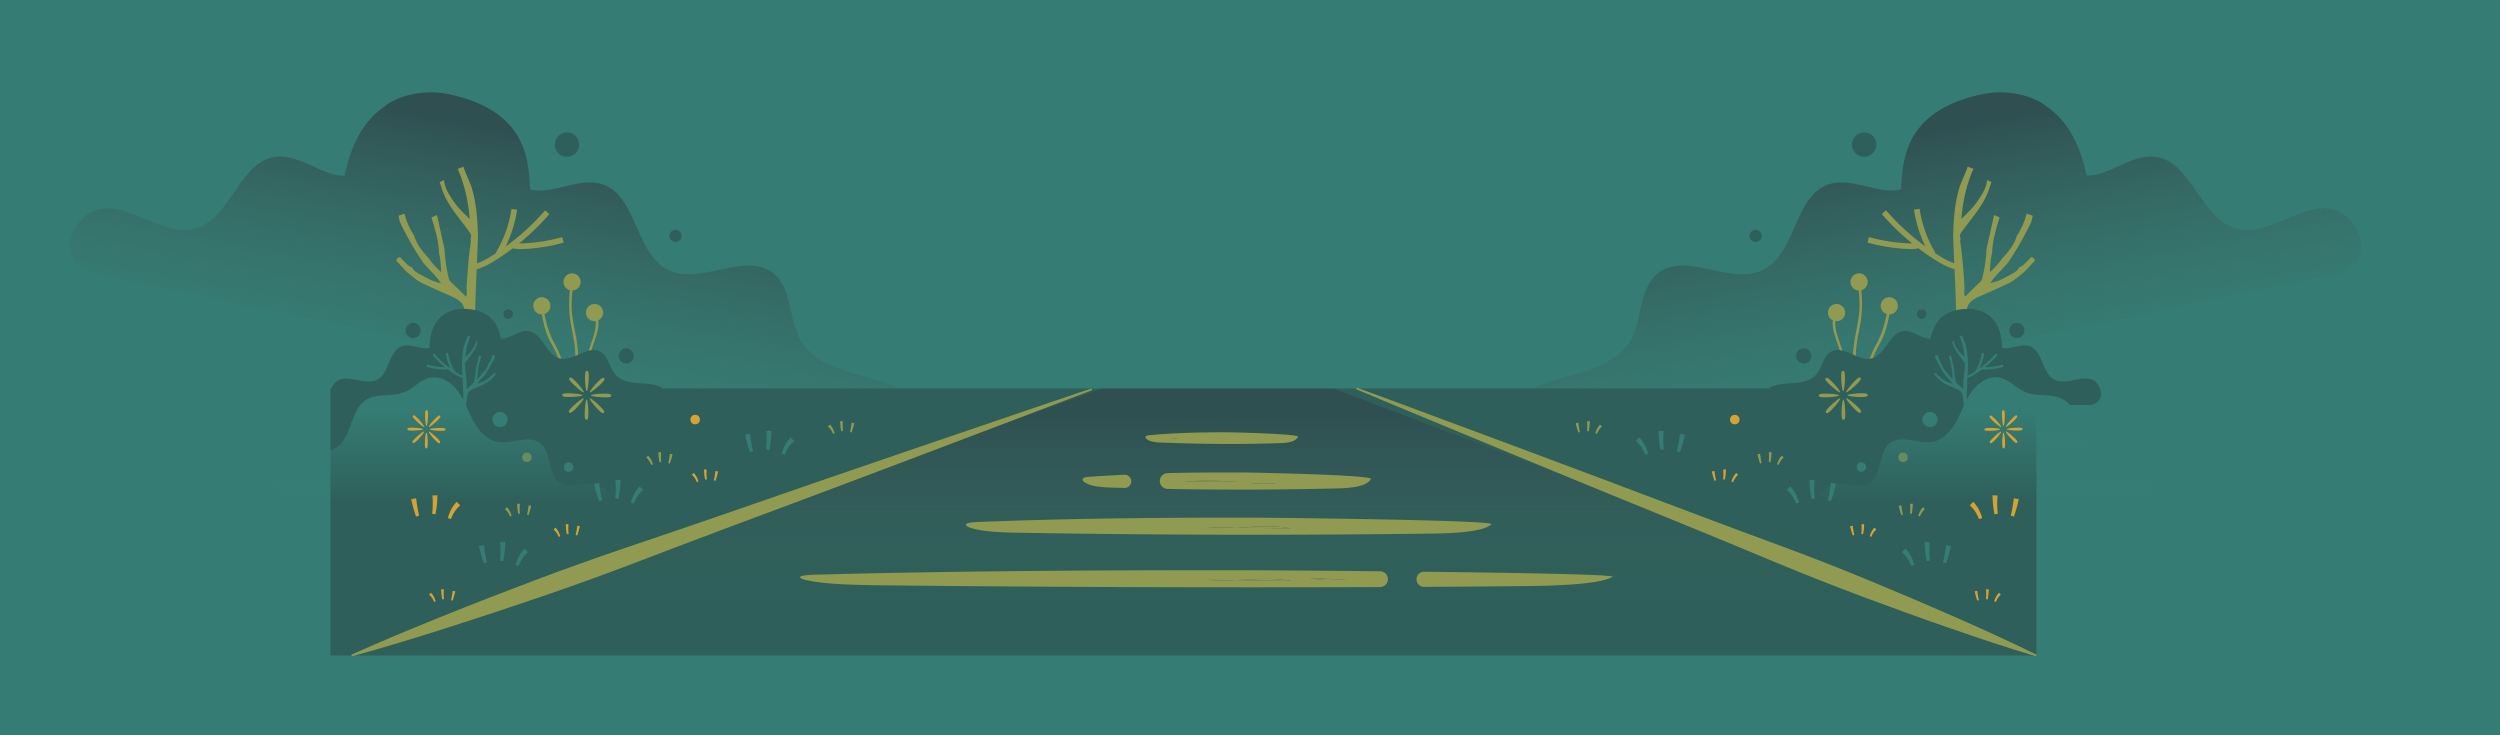 <svg id="Layer_1" data-name="Layer 1" xmlns="http://www.w3.org/2000/svg" xmlns:xlink="http://www.w3.org/1999/xlink" viewBox="0 0 2849.1 837.99"><defs><style>.s2d-cg-1_1{fill:#357d74;}.s2d-cg-1_2{fill:url(#s2d-cg1-lg);}.s2d-cg-1_3{fill:#2e5f5a;}.s2d-cg-1_4{fill:#919a51;}.s2d-cg-1_5{fill:url(#s2d-cg1-lg_2);}.s2d-cg-1_6{fill:url(#s2d-cg1-lg_3);}.s2d-cg-1_7{fill:#d7a234;}.s2d-cg-1_8{fill:url(#s2d-cg1-lg_4);}.s2d-cg-1_9{fill:url(#s2d-cg1-lg_5);}</style><linearGradient id="s2d-cg1-lg" x1="1369.09" y1="236.66" x2="1374.25" y2="-47.25" gradientTransform="matrix(0.98, -0.2, 0.2, 0.98, 829.13, 472.25)" gradientUnits="userSpaceOnUse"><stop offset="0" stop-color="#3b6660" stop-opacity="0"/><stop offset="1" stop-color="#2f4f51"/></linearGradient><linearGradient id="s2d-cg1-lg_2" x1="515.45" y1="60.47" x2="520.61" y2="-223.44" gradientTransform="matrix(-0.98, -0.2, -0.2, 0.98, 1069.88, 472.25)" xlink:href="#s2d-cg1-lg"/><linearGradient id="s2d-cg1-lg_3" x1="1360.71" y1="692.92" x2="1360.71" y2="466.84" gradientTransform="matrix(1, 0, 0, 1, 0, 0)" xlink:href="#s2d-cg1-lg"/><linearGradient id="s2d-cg1-lg_4" x1="2264.82" y1="573.1" x2="2264.82" y2="465.51" gradientUnits="userSpaceOnUse"><stop offset="0" stop-color="#357d74" stop-opacity="0"/><stop offset="1" stop-color="#357d74"/></linearGradient><linearGradient id="s2d-cg1-lg_5" x1="1454.87" y1="573.1" x2="1454.87" y2="465.51" gradientTransform="matrix(-1, 0, 0, 1, 1959.33, 0)" xlink:href="#s2d-cg1-lg_4"/></defs><title>3</title><rect class="s2d-cg-1_1" x="-24.11" y="-18.23" width="2900.71" height="888.16"/><path class="s2d-cg-1_2" d="M2667.23,242c-36.4-19.49-78.85,29.37-118.7,18.57-41.28-11.18-51-78.16-93.63-82-26.48-2.36-52.93,22.63-76.88,21.5-7.24-32.56-19.45-61.31-46.52-79.35-8.91-8-38.24-20.44-72.15-13.42-94.78,19.63-90.5,83.41-92.89,108.56-23.46,6.69-54.81-13.76-80.84-6.31-41.13,11.76-38.1,79.38-76.54,98.13-37.1,18.1-88-21.89-120.07,4.1-21.58,17.48-16.84,52-30.76,76-11.57,20-34.57,30.21-56.72,36.75s-45.63,11-64.47,24.35c-.19.13-.38.26-.56.4-22.7,16.5-9.57,50.88,16,51.4l912.15-188.27c21.63-4.46,33.17-28.43,22.88-48C2682.61,255.13,2676.57,247,2667.23,242Z"/><circle class="s2d-cg-1_3" cx="2124.46" cy="164.79" r="13.9"/><circle class="s2d-cg-1_3" cx="2000.83" cy="268.8" r="6.95"/><path class="s2d-cg-1_4" d="M2317.61,294.33c-3.21-3.09-4.23.47-5.82,1.88-3.39,3-6.07,6.92-10.65,8.44-2.9,5.68-8.74,7.67-13.75,10.45-6,3.35-12.3,6.36-19.24,7.52,5.77-8.82,14-15.53,20.5-23.71A337.69,337.69,0,0,0,2315,252.75c.52-2.31,1-4.61,1.55-6.92l-6.91-2.3a80.27,80.27,0,0,1-11.18,25.11c-2.95,10.48-9.74,18.48-17,26.18-3.43,5.46-8,9.84-13.73,15.47.54-8.36.77-15.29,2.51-22.1.54-13.94,4.43-27.17,8.62-40.34l-6.31-2.8q-4.28,19.23-8.56,38.46a175.34,175.34,0,0,1-5,33.94c-.84,3.45-3.76,5.09-6,7.32-4.37,4.36-8.8,8.66-13.57,13.34-1.58-3.83-.43-7.67-.65-11.35-1-17.16-2.25-34.3-4.83-51.32a15.74,15.74,0,0,1,.41-4c-2-3.95.76-6.36,2.78-9.17,11-15.25,24.1-29.17,30-47.62.77-2.41,1.61-4.79,2.42-7.19l-5-2.29c-.64,8.6-5.29,15.5-9.7,22.45-5.3,8.33-12.59,14.94-19.56,22,1.51-19.93,5.74-39,13.7-57.22l-6.55-2.52c-2.73,9-7.59,17.12-10.12,26.23-4.85,17.42-6,35.22-6.42,53.15.24,8.66.7,19.24,1.21,30.7-5.61-1.72-11.1-4.72-17.26-8.58-1.63-1-3.24-2.06-4.85-3.11l.55-.33a134.43,134.43,0,0,1-17.87-50l-6.41.92a141.18,141.18,0,0,0,13.06,42,269.68,269.68,0,0,1-44.95-41.2l-4.89,4.25a276.65,276.65,0,0,0,34.66,33.46c-1.2,0-2.41,0-3.6-.05a195.86,195.86,0,0,1-45.63-7.15l-1.75,6.24a202.8,202.8,0,0,0,47.14,7.38,35.42,35.42,0,0,0,11-.85q9.75,7.38,20.15,13.9a86.06,86.06,0,0,0,17.16,8.74c1.26.44,2.54.82,3.84,1.15,1.3,29.24,2.69,62.64,1.46,84.22,2.7.6,5.29,2.17,8,2.77.36-8.11,1.48-42.86,8-48.84a31.61,31.61,0,0,1,8.86-6.14c11.73-5.08,23.38-10.37,35-15.76,6.9-3.2,12.38-8.48,18.28-13.14,3-3.17,6.16-6.17,8.82-9.58C2317.07,298.78,2320.9,297.48,2317.61,294.33ZM2267,322.72l.79.06-.72.56C2267.07,323.13,2267,322.93,2267,322.72Z"/><path class="s2d-cg-1_4" d="M2121.23,330.75a9.78,9.78,0,1,0-7.85-1.23,9.58,9.58,0,0,0,4.85,1.55,156.66,156.66,0,0,1,1,17.85c-.08,7.94-1.44,15.7-2.88,23.48-2.61,14.11-6.09,29-3.64,43.37.33,2,3.44,1.66,3.1-.33-2.58-15.1,1.5-30.74,4.18-45.56C2122.39,356.6,2122.36,343.86,2121.23,330.75Z"/><path class="s2d-cg-1_4" d="M2159.38,341a9.78,9.78,0,1,0-9.22,16.83c-2.43,12.11-5.63,23.53-11.89,34.47a107.82,107.82,0,0,0-12.11,34.54c-.36,2,2.72,2.48,3.08.5a109,109,0,0,1,13-35.68c6-10.32,8.8-21.77,11-33.37a9.77,9.77,0,0,0,6.11-17.29Z"/><path class="s2d-cg-1_4" d="M2098.34,348a9.78,9.78,0,0,0-10.63,16.42,11.6,11.6,0,0,0,1,.57c-1.93,17.27,12.72,34.19,9,52-.42,2,2.66,2.46,3.08.51,3.68-17.52-10.84-34.69-9.06-51.57a9.77,9.77,0,0,0,6.59-17.89Z"/><path class="s2d-cg-1_5" d="M103.41,242c36.4-19.49,78.85,29.37,118.69,18.57,41.29-11.18,51-78.16,93.64-82,26.48-2.36,52.92,22.63,76.87,21.5,7.25-32.56,19.45-61.31,46.52-79.35,8.91-8,38.24-20.44,72.15-13.42,94.79,19.63,90.51,83.41,92.9,108.56,23.46,6.69,54.8-13.76,80.84-6.31,41.12,11.76,38.09,79.38,76.53,98.13,37.11,18.1,88-21.89,120.07,4.1,21.59,17.48,16.84,52,30.76,76C924,407.8,947,418,969.1,424.56s45.63,11,64.48,24.35l.56.4c22.7,16.5,9.56,50.88-16,51.4L106,312.44C84.35,308,72.82,284,83.11,264.47,88,255.13,94.07,247,103.41,242Z"/><circle class="s2d-cg-1_3" cx="646.18" cy="164.79" r="13.9"/><circle class="s2d-cg-1_3" cx="769.8" cy="268.8" r="6.95"/><path class="s2d-cg-1_4" d="M454.77,300.32c2.66,3.41,5.84,6.41,8.82,9.58,5.89,4.66,11.38,9.94,18.28,13.14,11.6,5.39,23.24,10.68,35,15.76a31.56,31.56,0,0,1,8.85,6.14c6.57,6,7.7,40.73,8.06,48.84,2.69-.6,5.29-2.17,8-2.77-1.23-21.58.16-55,1.46-84.22,1.29-.33,2.57-.71,3.84-1.15a86,86,0,0,0,17.15-8.74q10.41-6.51,20.16-13.9a35.36,35.36,0,0,0,10.94.85,202.88,202.88,0,0,0,47.15-7.38l-1.75-6.24a195.94,195.94,0,0,1-45.64,7.15c-1.19.05-2.4.07-3.6.05A276,276,0,0,0,626.12,244l-4.88-4.25a269.74,269.74,0,0,1-45,41.2,140.89,140.89,0,0,0,13.06-42l-6.41-.92a134.41,134.41,0,0,1-17.86,50l.54.33c-1.6,1.05-3.22,2.09-4.84,3.11-6.16,3.86-11.66,6.86-17.26,8.58.51-11.46,1-22,1.2-30.7-.38-17.93-1.56-35.73-6.41-53.15-2.54-9.11-7.39-17.25-10.13-26.23l-6.54,2.52c8,18.2,12.19,37.29,13.7,57.22-7-7.08-14.27-13.69-19.56-22-4.41-6.95-9.06-13.85-9.71-22.45l-5,2.29c.8,2.4,1.64,4.78,2.41,7.19,5.91,18.45,19,32.37,30,47.62,2,2.81,4.78,5.22,2.77,9.17a15.76,15.76,0,0,1,.42,4c-2.59,17-3.78,34.16-4.83,51.32-.23,3.68.93,7.52-.66,11.35-4.76-4.68-9.2-9-13.57-13.34-2.24-2.23-5.15-3.87-6-7.32a176.13,176.13,0,0,1-5-33.94L498,245.05l-6.31,2.8c4.18,13.17,8.08,26.4,8.62,40.34,1.74,6.81,2,13.74,2.51,22.1-5.69-5.63-10.3-10-13.73-15.47-7.25-7.7-14-15.7-17-26.18A80.27,80.27,0,0,1,461,243.53l-6.92,2.3c.52,2.31,1,4.61,1.55,6.92A338.8,338.8,0,0,0,482,298.91c6.51,8.18,14.72,14.89,20.49,23.71-6.93-1.16-13.22-4.17-19.24-7.52-5-2.78-10.85-4.77-13.74-10.45-4.58-1.52-7.27-5.41-10.66-8.44-1.58-1.41-2.61-5-5.82-1.88S453.56,298.78,454.77,300.32Zm48.78,23-.72-.56.78-.06Z"/><path class="s2d-cg-1_4" d="M649.4,330.75a9.77,9.77,0,1,1,7.86-1.23,9.61,9.61,0,0,1-4.86,1.55,159,159,0,0,0-1,17.85c.08,7.94,1.44,15.7,2.88,23.48,2.62,14.11,6.1,29,3.65,43.37-.34,2-3.44,1.66-3.1-.33,2.57-15.1-1.5-30.74-4.18-45.56C648.25,356.6,648.27,343.86,649.4,330.75Z"/><path class="s2d-cg-1_4" d="M611.26,341a9.77,9.77,0,1,1,9.22,16.83c2.42,12.11,5.62,23.53,11.88,34.47a107.84,107.84,0,0,1,12.12,34.54c.35,2-2.73,2.48-3.08.5a108.76,108.76,0,0,0-13-35.68c-6-10.32-8.79-21.77-11-33.37A9.77,9.77,0,0,1,611.26,341Z"/><path class="s2d-cg-1_4" d="M672.29,348a9.78,9.78,0,0,1,10.63,16.42,10.35,10.35,0,0,1-1,.57c1.94,17.27-12.71,34.19-9,52,.41,2-2.67,2.46-3.08.51-3.68-17.52,10.84-34.69,9-51.57A9.77,9.77,0,0,1,672.29,348Z"/><path class="s2d-cg-1_3" d="M2393.94,445.12c-1.13-3.92-2.79-7.49-5.94-10.12-12.29-10.24-32.22,5-46.49-2.24-14.79-7.48-13.24-33.66-29.11-38.44-9.86-3-21.85,4.44-30.85,2.13-.2-12.92-2.58-24.78-11.44-33.75C2267.35,359,2257.2,352,2243.78,352c-37.5,0-40.87,24.56-43.75,33.91-9.42.71-19.72-9.51-30.18-8.72-16.52,1.24-20.67,27.14-36.72,31.24-15.5,4-31.68-15.2-45.89-7.85-9.55,4.94-10.46,18.41-17.62,26.44-6,6.68-15.48,8.75-24.4,9.5s-18.18.6-26.37,4.19l-.25.11a11.13,11.13,0,0,0-2.93,1.9H755.43a11.36,11.36,0,0,0-2.94-1.9l-.24-.11c-8.2-3.59-17.46-3.44-26.37-4.19s-18.45-2.82-24.4-9.5c-7.17-8-8.07-21.5-17.63-26.44-14.21-7.35-30.38,11.81-45.88,7.85-16.05-4.1-20.2-30-36.73-31.24-10.46-.79-20.75,9.43-30.18,8.72-2.87-9.35-6.24-33.89-43.75-33.91-13.41,0-23.57,7-26.32,10.74-8.86,9-11.24,20.83-11.44,33.75-9,2.31-21-5.11-30.85-2.13-15.87,4.78-14.32,31-29.11,38.44-14.28,7.21-34.21-8-46.5,2.24a17.77,17.77,0,0,0-5.13,7.68h-1.32V747.1H2320.71V461.54h60.79A12.9,12.9,0,0,0,2393.94,445.12Z"/><polygon class="s2d-cg-1_6" points="1255.33 443.05 400.71 747.1 2320.71 747.1 1890.66 583.72 1520.39 443.05 1255.33 443.05"/><path class="s2d-cg-1_1" d="M2205.47,427.94c1.1,1.41,2.42,2.66,3.65,4,2.45,1.93,4.72,4.12,7.58,5.45,4.81,2.23,9.64,4.43,14.51,6.53a13.14,13.14,0,0,1,3.67,2.55c2.72,2.48,3.19,16.89,3.34,20.25,1.11-.25,2.19-.9,3.31-1.15-.51-9,.07-22.8.6-34.92.54-.13,1.07-.3,1.6-.48a35.76,35.76,0,0,0,7.11-3.62q4.32-2.7,8.36-5.77a14.89,14.89,0,0,0,4.54.36,84.48,84.48,0,0,0,19.54-3.06l-.72-2.59a81.38,81.38,0,0,1-18.92,3c-.5,0-1,0-1.5,0a114.21,114.21,0,0,0,14.37-13.88l-2-1.76a111.35,111.35,0,0,1-18.64,17.08,58.57,58.57,0,0,0,5.42-17.43l-2.66-.38a55.87,55.87,0,0,1-7.41,20.74l.23.13q-1,.66-2,1.29a30.91,30.91,0,0,1-7.16,3.56c.21-4.75.4-9.14.5-12.73-.16-7.43-.65-14.81-2.66-22-1-3.77-3.07-7.15-4.2-10.87l-2.71,1a72.31,72.31,0,0,1,5.68,23.73c-2.89-2.94-5.92-5.68-8.11-9.13-1.83-2.88-3.76-5.75-4-9.31l-2.08.95c.33,1,.68,2,1,3,2.45,7.65,7.89,13.42,12.45,19.75.83,1.16,2,2.16,1.15,3.8a6.71,6.71,0,0,1,.17,1.65c-1.07,7.06-1.57,14.16-2,21.28-.1,1.52.38,3.12-.27,4.71-2-1.94-3.82-3.73-5.63-5.54-.93-.92-2.14-1.6-2.49-3A73.53,73.53,0,0,1,2227,421l-3.54-16-2.62,1.16c1.74,5.46,3.35,10.95,3.57,16.73a50.51,50.51,0,0,1,1,9.16,37,37,0,0,1-5.7-6.41c-3-3.19-5.82-6.51-7-10.86a33.38,33.38,0,0,1-4.64-10.41l-2.86,1c.21.95.43,1.91.64,2.86a139.32,139.32,0,0,0,10.94,19.14c2.7,3.39,6.11,6.18,8.5,9.83a25,25,0,0,1-8-3.11c-2.08-1.16-4.5-2-5.7-4.34-1.9-.63-3-2.24-4.42-3.5-.65-.58-1.08-2.06-2.41-.78S2205,427.3,2205.47,427.94Zm20.22,9.54-.3-.23.33,0Z"/><path class="s2d-cg-1_4" d="M2079.63,448.58c6.37-.06,16.2.8,16.21,2s-9.8,2.22-16.17,2.28-6.89-.89-6.9-2.07S2073.26,448.64,2079.63,448.58Z"/><path class="s2d-cg-1_4" d="M2098.7,471.52c-.06-6.37.8-16.2,2-16.21s2.23,9.8,2.29,16.17-.9,6.89-2.07,6.9S2098.76,477.89,2098.7,471.52Z"/><path class="s2d-cg-1_4" d="M2116.86,437c-4.46,4.55-12,10.88-12.86,10.06s5.35-8.5,9.82-13,5.5-4.24,6.34-3.42S2121.32,432.48,2116.86,437Z"/><path class="s2d-cg-1_4" d="M2084.41,464c4.47-4.55,12-10.89,12.87-10.06s-5.36,8.5-9.82,13.05-5.51,4.24-6.35,3.41S2080,468.54,2084.41,464Z"/><path class="s2d-cg-1_4" d="M2114.12,466.74c-4.55-4.47-10.88-12-10.06-12.87s8.5,5.36,13.05,9.82,4.24,5.5,3.42,6.35S2118.67,471.2,2114.12,466.74Z"/><path class="s2d-cg-1_4" d="M2087.15,434.29c4.55,4.46,10.89,12,10.06,12.86s-8.5-5.35-13.05-9.82-4.24-5.5-3.41-6.34S2082.6,429.83,2087.15,434.29Z"/><path class="s2d-cg-1_4" d="M2121.64,452.45c-6.37.06-16.19-.8-16.21-2s9.8-2.23,16.17-2.29,6.89.9,6.91,2.07S2128,452.39,2121.64,452.45Z"/><path class="s2d-cg-1_4" d="M2102.57,429.51c.06,6.37-.8,16.19-2,16.21s-2.22-9.8-2.28-16.17.89-6.89,2.07-6.91S2102.51,423.14,2102.57,429.51Z"/><circle class="s2d-cg-1_3" cx="2298.47" cy="376.55" r="8.62"/><circle class="s2d-cg-1_1" cx="2199.46" cy="478.06" r="8.62"/><circle class="s2d-cg-1_3" cx="2055.55" cy="405.63" r="8.62"/><circle class="s2d-cg-1_3" cx="2190.11" cy="357.98" r="5.4"/><circle class="s2d-cg-1_7" cx="1977.03" cy="478.18" r="5.4"/><circle class="s2d-cg-1_4" cx="2168.75" cy="521.09" r="5.4"/><circle class="s2d-cg-1_1" cx="2121.28" cy="532.29" r="5.4"/><path class="s2d-cg-1_1" d="M2181.7,643.69a57.94,57.94,0,0,0-3.84-9.78,43,43,0,0,0-6.26-8.71l-4.1,4a37.7,37.7,0,0,1,6.28,7.08,54.46,54.46,0,0,1,4.42,8.65Z"/><path class="s2d-cg-1_1" d="M2199.46,638.86a105.83,105.83,0,0,1-.2-20.9l-5.75-.24a110.86,110.86,0,0,0,2.28,21.71Z"/><path class="s2d-cg-1_1" d="M2217.87,642a152.23,152.23,0,0,0,5.53-19.9l-5.68-.89a146.18,146.18,0,0,1-3.42,19.73Z"/><path class="s2d-cg-1_7" d="M2259,590.38a58.7,58.7,0,0,0-3.84-9.77,42.44,42.44,0,0,0-6.27-8.72l-4.09,4A37.39,37.39,0,0,1,2251,583a53.16,53.16,0,0,1,4.43,8.64Z"/><path class="s2d-cg-1_7" d="M2276.73,585.55a105.83,105.83,0,0,1-.2-20.9l-5.75-.23a111.6,111.6,0,0,0,2.27,21.7Z"/><path class="s2d-cg-1_7" d="M2295.14,588.68a153.51,153.51,0,0,0,5.53-19.91l-5.68-.88a150,150,0,0,1-3.42,19.73Z"/><path class="s2d-cg-1_1" d="M2050.42,572.77a57.85,57.85,0,0,0-3.84-9.77,42.78,42.78,0,0,0-6.26-8.72l-4.1,4a37.45,37.45,0,0,1,6.28,7.09,53.93,53.93,0,0,1,4.42,8.64Z"/><path class="s2d-cg-1_1" d="M2068.18,567.94a105.83,105.83,0,0,1-.2-20.9l-5.75-.23a110.84,110.84,0,0,0,2.28,21.7Z"/><path class="s2d-cg-1_1" d="M2086.59,571.07a151.94,151.94,0,0,0,5.53-19.91l-5.68-.88A146.72,146.72,0,0,1,2083,570Z"/><path class="s2d-cg-1_1" d="M1878.43,517a58.28,58.28,0,0,0-3.84-9.78,42.65,42.65,0,0,0-6.27-8.71l-4.09,4a37.64,37.64,0,0,1,6.27,7.08,53.67,53.67,0,0,1,4.43,8.65Z"/><path class="s2d-cg-1_1" d="M1896.19,512.17a105.83,105.83,0,0,1-.2-20.9l-5.75-.23a111.6,111.6,0,0,0,2.27,21.7Z"/><path class="s2d-cg-1_1" d="M1914.6,515.29a151.8,151.8,0,0,0,5.53-19.9l-5.68-.89a147.76,147.76,0,0,1-3.42,19.73Z"/><path class="s2d-cg-1_7" d="M2130.77,611.16a30,30,0,0,1,2.05-5.22,22.8,22.8,0,0,1,3.34-4.66l2.19,2.16a19.88,19.88,0,0,0-3.35,3.78,28.66,28.66,0,0,0-2.37,4.62Z"/><path class="s2d-cg-1_7" d="M2121.28,608.58a57,57,0,0,0,.11-11.16l3.07-.13a59.06,59.06,0,0,1-1.22,11.59Z"/><path class="s2d-cg-1_7" d="M2111.45,610.25a82.11,82.11,0,0,1-3-10.64l3-.47a79,79,0,0,0,1.82,10.54Z"/><path class="s2d-cg-1_7" d="M2272.72,685.38a31.19,31.19,0,0,1,2.05-5.22,22.46,22.46,0,0,1,3.35-4.66l2.18,2.16a19.88,19.88,0,0,0-3.35,3.78,28.23,28.23,0,0,0-2.36,4.62Z"/><path class="s2d-cg-1_7" d="M2263.23,682.8a57,57,0,0,0,.11-11.16l3.07-.13a59.82,59.82,0,0,1-1.21,11.59Z"/><path class="s2d-cg-1_7" d="M2253.4,684.47a82.11,82.11,0,0,1-3-10.64l3-.47a79,79,0,0,0,1.83,10.54Z"/><path class="s2d-cg-1_4" d="M2186.17,587.91a30.35,30.35,0,0,1,2-5.22,22.4,22.4,0,0,1,3.35-4.65l2.18,2.15a20.19,20.19,0,0,0-3.35,3.78,28.23,28.23,0,0,0-2.36,4.62Z"/><path class="s2d-cg-1_4" d="M2176.68,585.33a57,57,0,0,0,.11-11.16l3.07-.13a59.08,59.08,0,0,1-1.22,11.6Z"/><path class="s2d-cg-1_4" d="M2166.85,587a82,82,0,0,1-3-10.63l3-.47a79.29,79.29,0,0,0,1.82,10.54Z"/><path class="s2d-cg-1_4" d="M2025.2,529.16a30.35,30.35,0,0,1,2-5.22,22.8,22.8,0,0,1,3.34-4.66l2.19,2.16a19.88,19.88,0,0,0-3.35,3.78,29.08,29.08,0,0,0-2.37,4.62Z"/><path class="s2d-cg-1_4" d="M2015.71,526.58a57,57,0,0,0,.11-11.16l3.07-.13a59.08,59.08,0,0,1-1.22,11.6Z"/><path class="s2d-cg-1_4" d="M2005.88,528.25a82,82,0,0,1-3-10.63l3-.47a79.29,79.29,0,0,0,1.82,10.54Z"/><path class="s2d-cg-1_4" d="M1818.08,493.79a31.19,31.19,0,0,1,2.05-5.22,22.46,22.46,0,0,1,3.35-4.66l2.18,2.16a19.88,19.88,0,0,0-3.35,3.78,28.23,28.23,0,0,0-2.36,4.62Z"/><path class="s2d-cg-1_4" d="M1808.59,491.21a57,57,0,0,0,.11-11.16l3.07-.13a59.16,59.16,0,0,1-1.22,11.6Z"/><path class="s2d-cg-1_4" d="M1798.76,492.88a82,82,0,0,1-3-10.63l3-.47a79.29,79.29,0,0,0,1.82,10.54Z"/><path class="s2d-cg-1_7" d="M1973.23,548.85a31.25,31.25,0,0,1,2.06-5.22,22.8,22.8,0,0,1,3.34-4.66l2.19,2.16a19.88,19.88,0,0,0-3.35,3.78,29.08,29.08,0,0,0-2.37,4.62Z"/><path class="s2d-cg-1_7" d="M1963.75,546.27a56.27,56.27,0,0,0,.1-11.16l3.07-.13a59.05,59.05,0,0,1-1.21,11.59Z"/><path class="s2d-cg-1_7" d="M1953.91,547.94a82.08,82.08,0,0,1-3-10.64l3-.47a79,79,0,0,0,1.83,10.54Z"/><path class="s2d-cg-1_8" d="M2451.82,517.23c-7.16-8.34-20-8.12-30.85-6.07s-22.44,5.15-32.38.45c-20.8-9.82-17.32-44.26-37-56.25-12.47-7.61-29.09-2.77-42.67-8.13-10.79-4.25-18.8-14.62-30.18-16.86-12.29-2.4-24.47,5.74-31.76,15.91s-11.15,22.36-17.1,33.38-15.07,21.53-27.37,23.84c-16.22,3.05-35.06-8.51-48.37,1.24-14.74,10.8-8.57,38.79-24.86,47.06-10.39,5.27-22.85-1.54-34.45-.43-12.5,1.2-22.49,11.8-26.81,23.6l-.13.36c-6.43,18,7.25,36.9,26.37,36.9h369Z"/><path class="s2d-cg-1_7" d="M2266.86,487.68c5-.05,12.66.63,12.67,1.55s-7.66,1.74-12.64,1.78-5.38-.69-5.39-1.61S2261.88,487.73,2266.86,487.68Z"/><path class="s2d-cg-1_7" d="M2281.77,505.61c-.05-5,.63-12.66,1.55-12.67s1.74,7.66,1.78,12.64-.69,5.39-1.61,5.4S2281.82,510.59,2281.77,505.61Z"/><path class="s2d-cg-1_7" d="M2296,478.65c-3.49,3.56-9.4,8.51-10.06,7.87s4.19-6.65,7.68-10.2,4.3-3.32,4.95-2.67S2299.45,475.1,2296,478.65Z"/><path class="s2d-cg-1_7" d="M2270.6,499.73c3.49-3.55,9.4-8.5,10.06-7.86s-4.19,6.65-7.68,10.2-4.3,3.32-5,2.67S2267.11,503.29,2270.6,499.73Z"/><path class="s2d-cg-1_7" d="M2293.82,501.87c-3.55-3.48-8.5-9.39-7.86-10.05s6.65,4.19,10.2,7.68,3.32,4.3,2.67,4.95S2297.38,505.36,2293.82,501.87Z"/><path class="s2d-cg-1_7" d="M2272.74,476.51c3.56,3.49,8.51,9.4,7.87,10.06s-6.65-4.19-10.2-7.68-3.32-4.3-2.67-5S2269.19,473,2272.74,476.51Z"/><path class="s2d-cg-1_7" d="M2299.7,490.71c-5,0-12.66-.63-12.67-1.55s7.66-1.74,12.64-1.79,5.39.7,5.4,1.62S2304.68,490.66,2299.7,490.71Z"/><path class="s2d-cg-1_7" d="M2284.8,472.77c0,5-.63,12.66-1.55,12.67s-1.74-7.66-1.79-12.64.7-5.38,1.62-5.39S2284.75,467.79,2284.8,472.77Z"/><path class="s2d-cg-1_1" d="M564.53,425.45c-1.33-1.28-1.75.2-2.41.78-1.41,1.26-2.52,2.87-4.42,3.5-1.2,2.36-3.62,3.18-5.7,4.34a24.9,24.9,0,0,1-8,3.11c2.4-3.65,5.8-6.44,8.5-9.83a139.32,139.32,0,0,0,10.94-19.14c.22-.95.43-1.91.65-2.86l-2.87-1a33.15,33.15,0,0,1-4.64,10.41c-1.22,4.35-4,7.67-7,10.86a37.29,37.29,0,0,1-5.69,6.41,50.56,50.56,0,0,1,1-9.16c.22-5.78,1.84-11.27,3.57-16.73L545.87,405q-1.77,8-3.55,16A72.75,72.75,0,0,1,540.24,435c-.35,1.43-1.56,2.11-2.48,3-1.82,1.81-3.66,3.6-5.63,5.54-.66-1.59-.18-3.19-.27-4.71-.44-7.12-.93-14.22-2-21.28A6.28,6.28,0,0,1,530,416c-.84-1.64.31-2.64,1.15-3.8,4.55-6.33,10-12.1,12.44-19.75.32-1,.67-2,1-3l-2.08-.95c-.27,3.56-2.2,6.43-4,9.31-2.19,3.45-5.21,6.19-8.1,9.13a72.06,72.06,0,0,1,5.68-23.73l-2.72-1c-1.13,3.72-3.15,7.1-4.2,10.87-2,7.23-2.5,14.61-2.66,22,.1,3.59.29,8,.5,12.73a30.67,30.67,0,0,1-7.15-3.56q-1-.63-2-1.29l.22-.13a55.67,55.67,0,0,1-7.4-20.74l-2.66.38a58.55,58.55,0,0,0,5.41,17.43,111.35,111.35,0,0,1-18.64-17.08l-2,1.76a114.21,114.21,0,0,0,14.37,13.88c-.5,0-1,0-1.49,0a81.46,81.46,0,0,1-18.93-3l-.72,2.59a84.48,84.48,0,0,0,19.55,3.06,14.83,14.83,0,0,0,4.53-.36q4.05,3.06,8.36,5.77a35.58,35.58,0,0,0,7.12,3.62c.52.18,1.05.35,1.59.48.54,12.12,1.11,26,.6,34.92,1.12.25,2.2.9,3.32,1.15.14-3.36.61-17.77,3.34-20.25a12.86,12.86,0,0,1,3.67-2.55c4.86-2.1,9.69-4.3,14.5-6.53,2.86-1.33,5.14-3.52,7.58-5.45,1.23-1.31,2.55-2.56,3.66-4C564.31,427.3,565.89,426.76,564.53,425.45Zm-21,11.77.32,0-.3.23Z"/><path class="s2d-cg-1_4" d="M689.64,448.58c-6.37-.06-16.19.8-16.2,2s9.79,2.22,16.16,2.28,6.89-.89,6.91-2.07S696,448.64,689.64,448.58Z"/><path class="s2d-cg-1_4" d="M670.57,471.52c.06-6.37-.8-16.2-2-16.21s-2.22,9.8-2.28,16.17.89,6.89,2.07,6.9S670.51,477.89,670.57,471.52Z"/><path class="s2d-cg-1_4" d="M652.41,437c4.47,4.55,12,10.88,12.87,10.06s-5.36-8.5-9.82-13-5.5-4.24-6.35-3.42S648,432.48,652.41,437Z"/><path class="s2d-cg-1_4" d="M684.86,464c-4.46-4.55-12-10.89-12.86-10.06s5.35,8.5,9.82,13.05,5.5,4.24,6.34,3.41S689.32,468.54,684.86,464Z"/><path class="s2d-cg-1_4" d="M655.15,466.74c4.55-4.47,10.89-12,10.06-12.87s-8.5,5.36-13.05,9.82-4.24,5.5-3.41,6.35S650.61,471.2,655.15,466.74Z"/><path class="s2d-cg-1_4" d="M682.12,434.29c-4.55,4.46-10.88,12-10.06,12.86s8.5-5.35,13.05-9.82,4.24-5.5,3.42-6.34S686.67,429.83,682.12,434.29Z"/><path class="s2d-cg-1_4" d="M647.63,452.45c6.37.06,16.2-.8,16.21-2s-9.8-2.23-16.17-2.29-6.89.9-6.9,2.07S641.26,452.39,647.63,452.45Z"/><path class="s2d-cg-1_4" d="M666.7,429.51c-.06,6.37.8,16.19,2,16.21s2.23-9.8,2.29-16.17-.89-6.89-2.07-6.91S666.76,423.14,666.7,429.51Z"/><circle class="s2d-cg-1_3" cx="470.8" cy="376.55" r="8.62"/><circle class="s2d-cg-1_1" cx="569.81" cy="478.06" r="8.62"/><circle class="s2d-cg-1_3" cx="713.72" cy="405.63" r="8.62"/><circle class="s2d-cg-1_3" cx="579.17" cy="357.98" r="5.4"/><circle class="s2d-cg-1_7" cx="792.25" cy="478.18" r="5.4"/><circle class="s2d-cg-1_4" cx="600.52" cy="521.09" r="5.4"/><circle class="s2d-cg-1_1" cx="647.99" cy="532.29" r="5.4"/><path class="s2d-cg-1_1" d="M587.57,643.69a58,58,0,0,1,3.85-9.78,42.23,42.23,0,0,1,6.26-8.71l4.09,4a37.64,37.64,0,0,0-6.27,7.08,53.67,53.67,0,0,0-4.43,8.65Z"/><path class="s2d-cg-1_1" d="M569.81,638.86A105.83,105.83,0,0,0,570,618l5.75-.24a111.62,111.62,0,0,1-2.27,21.71Z"/><path class="s2d-cg-1_1" d="M551.4,642a155.43,155.43,0,0,1-5.53-19.9l5.68-.89A149.39,149.39,0,0,0,555,640.92Z"/><path class="s2d-cg-1_7" d="M510.31,590.38a57,57,0,0,1,3.84-9.77,42,42,0,0,1,6.26-8.72l4.09,4a37.39,37.39,0,0,0-6.27,7.09,53.16,53.16,0,0,0-4.43,8.64Z"/><path class="s2d-cg-1_7" d="M492.54,585.55a106.61,106.61,0,0,0,.21-20.9l5.74-.23a110.83,110.83,0,0,1-2.27,21.7Z"/><path class="s2d-cg-1_7" d="M474.14,588.68a153.55,153.55,0,0,1-5.54-19.91l5.68-.88a150,150,0,0,0,3.42,19.73Z"/><path class="s2d-cg-1_1" d="M718.85,572.77A57.9,57.9,0,0,1,722.7,563a42,42,0,0,1,6.26-8.72l4.09,4a37.39,37.39,0,0,0-6.27,7.09,53.16,53.16,0,0,0-4.43,8.64Z"/><path class="s2d-cg-1_1" d="M701.09,567.94a105.83,105.83,0,0,0,.2-20.9l5.75-.23a111.6,111.6,0,0,1-2.27,21.7Z"/><path class="s2d-cg-1_1" d="M682.68,571.07a155.12,155.12,0,0,1-5.53-19.91l5.68-.88A150,150,0,0,0,686.25,570Z"/><path class="s2d-cg-1_1" d="M890.85,517a57.43,57.43,0,0,1,3.84-9.78,42.23,42.23,0,0,1,6.26-8.71l4.09,4a37.64,37.64,0,0,0-6.27,7.08,53.67,53.67,0,0,0-4.43,8.65Z"/><path class="s2d-cg-1_1" d="M873.08,512.17a106.61,106.61,0,0,0,.21-20.9L879,491a110.83,110.83,0,0,1-2.27,21.7Z"/><path class="s2d-cg-1_1" d="M854.68,515.29a153.41,153.41,0,0,1-5.54-19.9l5.68-.89a149.39,149.39,0,0,0,3.42,19.73Z"/><path class="s2d-cg-1_7" d="M638.51,611.16a30.91,30.91,0,0,0-2.06-5.22,22.8,22.8,0,0,0-3.34-4.66l-2.19,2.16a19.88,19.88,0,0,1,3.35,3.78,28.66,28.66,0,0,1,2.37,4.62Z"/><path class="s2d-cg-1_7" d="M648,608.58a57,57,0,0,1-.11-11.16l-3.06-.13A58.3,58.3,0,0,0,646,608.88Z"/><path class="s2d-cg-1_7" d="M657.82,610.25a80.55,80.55,0,0,0,3-10.64l-3-.47a79,79,0,0,1-1.83,10.54Z"/><path class="s2d-cg-1_7" d="M496.55,685.38a30.35,30.35,0,0,0-2.05-5.22,22.8,22.8,0,0,0-3.34-4.66L489,677.66a19.88,19.88,0,0,1,3.35,3.78,29.08,29.08,0,0,1,2.37,4.62Z"/><path class="s2d-cg-1_7" d="M506,682.8a57,57,0,0,1-.11-11.16l-3.07-.13a59.06,59.06,0,0,0,1.22,11.59Z"/><path class="s2d-cg-1_7" d="M515.87,684.47a82.11,82.11,0,0,0,3-10.64l-3-.47A79,79,0,0,1,514,683.9Z"/><path class="s2d-cg-1_4" d="M583.1,587.91a30.35,30.35,0,0,0-2.05-5.22,22.73,22.73,0,0,0-3.34-4.65l-2.19,2.15a20.19,20.19,0,0,1,3.35,3.78,29.08,29.08,0,0,1,2.37,4.62Z"/><path class="s2d-cg-1_4" d="M592.59,585.33a57,57,0,0,1-.11-11.16l-3.06-.13a58.33,58.33,0,0,0,1.21,11.6Z"/><path class="s2d-cg-1_4" d="M602.42,587a82,82,0,0,0,3-10.63l-3-.47a79.32,79.32,0,0,1-1.83,10.54Z"/><path class="s2d-cg-1_4" d="M744.08,529.16a31.25,31.25,0,0,0-2.06-5.22,22.8,22.8,0,0,0-3.34-4.66l-2.19,2.16a19.88,19.88,0,0,1,3.35,3.78,29.08,29.08,0,0,1,2.37,4.62Z"/><path class="s2d-cg-1_4" d="M753.56,526.58a56.27,56.27,0,0,1-.1-11.16l-3.07-.13a59.08,59.08,0,0,0,1.21,11.6Z"/><path class="s2d-cg-1_4" d="M763.4,528.25a81.93,81.93,0,0,0,3-10.63l-3-.47a79.32,79.32,0,0,1-1.83,10.54Z"/><path class="s2d-cg-1_4" d="M951.19,493.79a30.35,30.35,0,0,0-2.05-5.22,22.8,22.8,0,0,0-3.34-4.66l-2.19,2.16a19.88,19.88,0,0,1,3.35,3.78,29.08,29.08,0,0,1,2.37,4.62Z"/><path class="s2d-cg-1_4" d="M960.68,491.21a57,57,0,0,1-.11-11.16l-3.06-.13a58.4,58.4,0,0,0,1.21,11.6Z"/><path class="s2d-cg-1_4" d="M970.51,492.88a82,82,0,0,0,3-10.63l-3-.47a79.32,79.32,0,0,1-1.83,10.54Z"/><path class="s2d-cg-1_7" d="M796,548.85a31.19,31.19,0,0,0-2-5.22,22.46,22.46,0,0,0-3.35-4.66l-2.19,2.16a19.94,19.94,0,0,1,3.36,3.78,29,29,0,0,1,2.36,4.62Z"/><path class="s2d-cg-1_7" d="M805.53,546.27a56.28,56.28,0,0,1-.11-11.16l-3.07-.13a59.82,59.82,0,0,0,1.21,11.59Z"/><path class="s2d-cg-1_7" d="M815.36,547.94a82.11,82.11,0,0,0,3-10.64l-3-.47a79,79,0,0,1-1.83,10.54Z"/><path class="s2d-cg-1_9" d="M317.45,517.23c7.17-8.34,20.05-8.12,30.85-6.07s22.44,5.15,32.39.45c20.79-9.82,17.32-44.26,36.94-56.25,12.47-7.61,29.09-2.77,42.68-8.13,10.79-4.25,18.79-14.62,30.18-16.86,12.28-2.4,24.46,5.74,31.75,15.91s11.16,22.36,17.1,33.38,15.07,21.53,27.38,23.84c16.21,3.05,35-8.51,48.36,1.24,14.74,10.8,8.57,38.79,24.86,47.06,10.39,5.27,22.85-1.54,34.45-.43,12.51,1.2,22.5,11.8,26.81,23.6,0,.12.09.24.13.36,6.44,18-7.24,36.9-26.37,36.9H306Z"/><path class="s2d-cg-1_7" d="M502.41,487.68c-5-.05-12.66.63-12.67,1.55S497.4,491,502.38,491s5.38-.69,5.39-1.61S507.39,487.73,502.41,487.68Z"/><path class="s2d-cg-1_7" d="M487.5,505.61c.05-5-.63-12.66-1.55-12.67s-1.73,7.66-1.78,12.64.69,5.39,1.62,5.4S487.46,510.59,487.5,505.61Z"/><path class="s2d-cg-1_7" d="M473.31,478.65c3.49,3.56,9.39,8.51,10.05,7.87s-4.18-6.65-7.67-10.2-4.3-3.32-5-2.67S469.82,475.1,473.31,478.65Z"/><path class="s2d-cg-1_7" d="M498.67,499.73c-3.49-3.55-9.4-8.5-10.05-7.86s4.18,6.65,7.67,10.2,4.3,3.32,5,2.67S502.16,503.29,498.67,499.73Z"/><path class="s2d-cg-1_7" d="M475.45,501.87c3.55-3.48,8.51-9.39,7.86-10.05s-6.64,4.19-10.2,7.68-3.31,4.3-2.67,4.95S471.89,505.36,475.45,501.87Z"/><path class="s2d-cg-1_7" d="M496.53,476.51c-3.55,3.49-8.51,9.4-7.86,10.06s6.64-4.19,10.2-7.68,3.31-4.3,2.67-5S500.08,473,496.53,476.51Z"/><path class="s2d-cg-1_7" d="M469.57,490.71c5,0,12.66-.63,12.67-1.55s-7.66-1.74-12.64-1.79-5.39.7-5.4,1.62S464.59,490.66,469.57,490.71Z"/><path class="s2d-cg-1_7" d="M484.48,472.77c-.05,5,.62,12.66,1.54,12.67s1.74-7.66,1.79-12.64-.7-5.38-1.62-5.39S484.52,467.79,484.48,472.77Z"/><path class="s2d-cg-1_4" d="M1307,500.49c4.15,3.19,10.44,3.62,16.19,3.85,45.53,1.8,91.15,2.17,136.69.63,7.57-.25,16.82-1.5,19.34-7.19,1.45-3.29-73-5.08-77.6-5.1-30.83-.17-61.73.5-92.37,3.36-1.38.13-3,.39-3.58,1.39S1306,499.69,1307,500.49Zm67.17-1.32h0Zm-30.87,1.2-9.12-.64A37.21,37.21,0,0,1,1343.33,500.37Z"/><path class="s2d-cg-1_4" d="M1525.76,556.57c14.32-.38,31.81-2.22,36.58-10.61,2.75-4.85-138.12-7.48-146.79-7.52-28.33-.12-56.68.06-85,.75a9,9,0,0,0-8.76,9h0a9,9,0,0,0,8.83,9Q1428.17,559,1525.76,556.57Zm-72-5.9c-2.6,1.62-25.43.63-28.19-.13Zm-44.23-1.46-60-.42A395.2,395.2,0,0,1,1409.48,549.21Z"/><path class="s2d-cg-1_4" d="M1236.57,550c7.84,4.71,19.74,5.34,30.63,5.68l14.27.41a7.54,7.54,0,0,0,7.75-7.54h0a7.54,7.54,0,0,0-7.9-7.54q-20.28,1-40.5,2.44c-2.61.19-5.66.57-6.76,2.05S1234.61,548.77,1236.57,550Z"/><path class="s2d-cg-1_4" d="M1106,601.48c14.28,4.7,36,5.34,55.8,5.67q235.37,4,471.14.94c26.1-.37,58-2.21,66.66-10.6,5-4.85-251.67-7.49-267.48-7.52-106.27-.24-212.75.73-318.38,4.95-4.76.19-10.31.58-12.33,2.06S1102.46,600.3,1106,601.48Zm302.17-.18c21.32-.95,42.68-3.1,63.53.94l-63.53-.94a217.78,217.78,0,0,1-32.62-.48Z"/><path class="s2d-cg-1_4" d="M1334.21,499.73l9.12.64A37.21,37.21,0,0,0,1334.21,499.73Z"/><path class="s2d-cg-1_4" d="M1349.49,548.79l60,.42A395.2,395.2,0,0,0,1349.49,548.79Z"/><path class="s2d-cg-1_4" d="M1453.71,550.67l-28.19-.13C1428.28,551.3,1451.11,552.29,1453.71,550.67Z"/><path class="s2d-cg-1_4" d="M1408.21,601.3l63.53.94C1450.89,598.2,1429.53,600.35,1408.21,601.3Z"/><path class="s2d-cg-1_4" d="M1408.21,601.3l-32.62-.48A217.78,217.78,0,0,0,1408.21,601.3Z"/><path class="s2d-cg-1_4" d="M1424.07,649.86c-164.31-.24-328.94.74-492.25,5-7.36.19-15.94.57-19.06,2s1.56,3.33,7.1,4.51c22.07,4.7,55.6,5.33,86.27,5.67q283,3.09,566.59,2a9,9,0,0,0,9-9h0a9,9,0,0,0-8.94-9C1497.64,650.27,1433.44,649.88,1424.07,649.86Zm-15.61,11.34h-.5a217.11,217.11,0,0,1-32.37-.49l32.34.47h.56c21.23-1,42.5-3.08,63.25.95Zm127.67-.65-.29,0-.85,0-.44,0h0l-.65,0h0l.65,0h0l.44,0c-14,.6-28.23,1.18-42-1.65l42,1.65.85,0,.29,0h0Z"/><path class="s2d-cg-1_4" d="M1614.28,660.2h0a8.63,8.63,0,0,0,8.68,8.63q55.8-.33,111.58-.84c40.36-.38,89.63-2.21,103.06-10.61,4.13-2.58-106.56-4.54-214.6-5.8A8.62,8.62,0,0,0,1614.28,660.2Z"/><path class="s2d-cg-1_4" d="M1408.21,661.2l-32.62-.48A220.47,220.47,0,0,0,1408.21,661.2Z"/><path class="s2d-cg-1_4" d="M1408.21,661.2l63.53.94C1450.89,658.1,1429.53,660.25,1408.21,661.2Z"/><path class="s2d-cg-1_4" d="M1533.65,660.66Z"/><path class="s2d-cg-1_4" d="M1535.84,660.57l-.85,0Z"/><path class="s2d-cg-1_4" d="M1535,660.6,1493,659C1506.76,661.78,1521,661.2,1535,660.6Z"/><path class="s2d-cg-1_4" d="M1536.42,660.54h0Z"/><path class="s2d-cg-1_4" d="M1534.5,660.62l-.65,0Z"/><path class="s2d-cg-1_4" d="M1244.72,444.53l-52.35,20L1140,484.43l-104.81,39.74-104.9,39.49-105,39.21c-35,13-69.89,26.45-104.81,39.73s-70.08,25.93-105.43,38-70.83,23.84-106.45,35.18S437.18,738.1,401.05,748l-.68-1.88c34.18-15.36,68.75-29.63,103.41-43.65s69.51-27.5,104.46-40.7S678.37,636,713.73,624s70.81-23.91,106.11-36.15l105.91-36.67,106-36.39,106.11-36.13,53-18.06L1244,442.65Z"/><path class="s2d-cg-1_4" d="M2320.34,748c-33.34-10-66.26-21.08-99.08-32.41s-65.43-23.18-97.93-35.32-64.77-24.87-96.83-38.15-64-26.74-96.16-39.82L1834,563l-96.26-39.58-96.16-39.84-48.08-19.92-48-20.07.73-1.86,48.84,18,48.78,18.13,97.56,36.27,97.47,36.52,97.36,36.79c32.44,12.29,65,24.23,97.55,36.29s64.83,24.73,96.9,38,64,26.8,95.79,40.78,63.41,28.33,94.65,43.7Z"/></svg>
